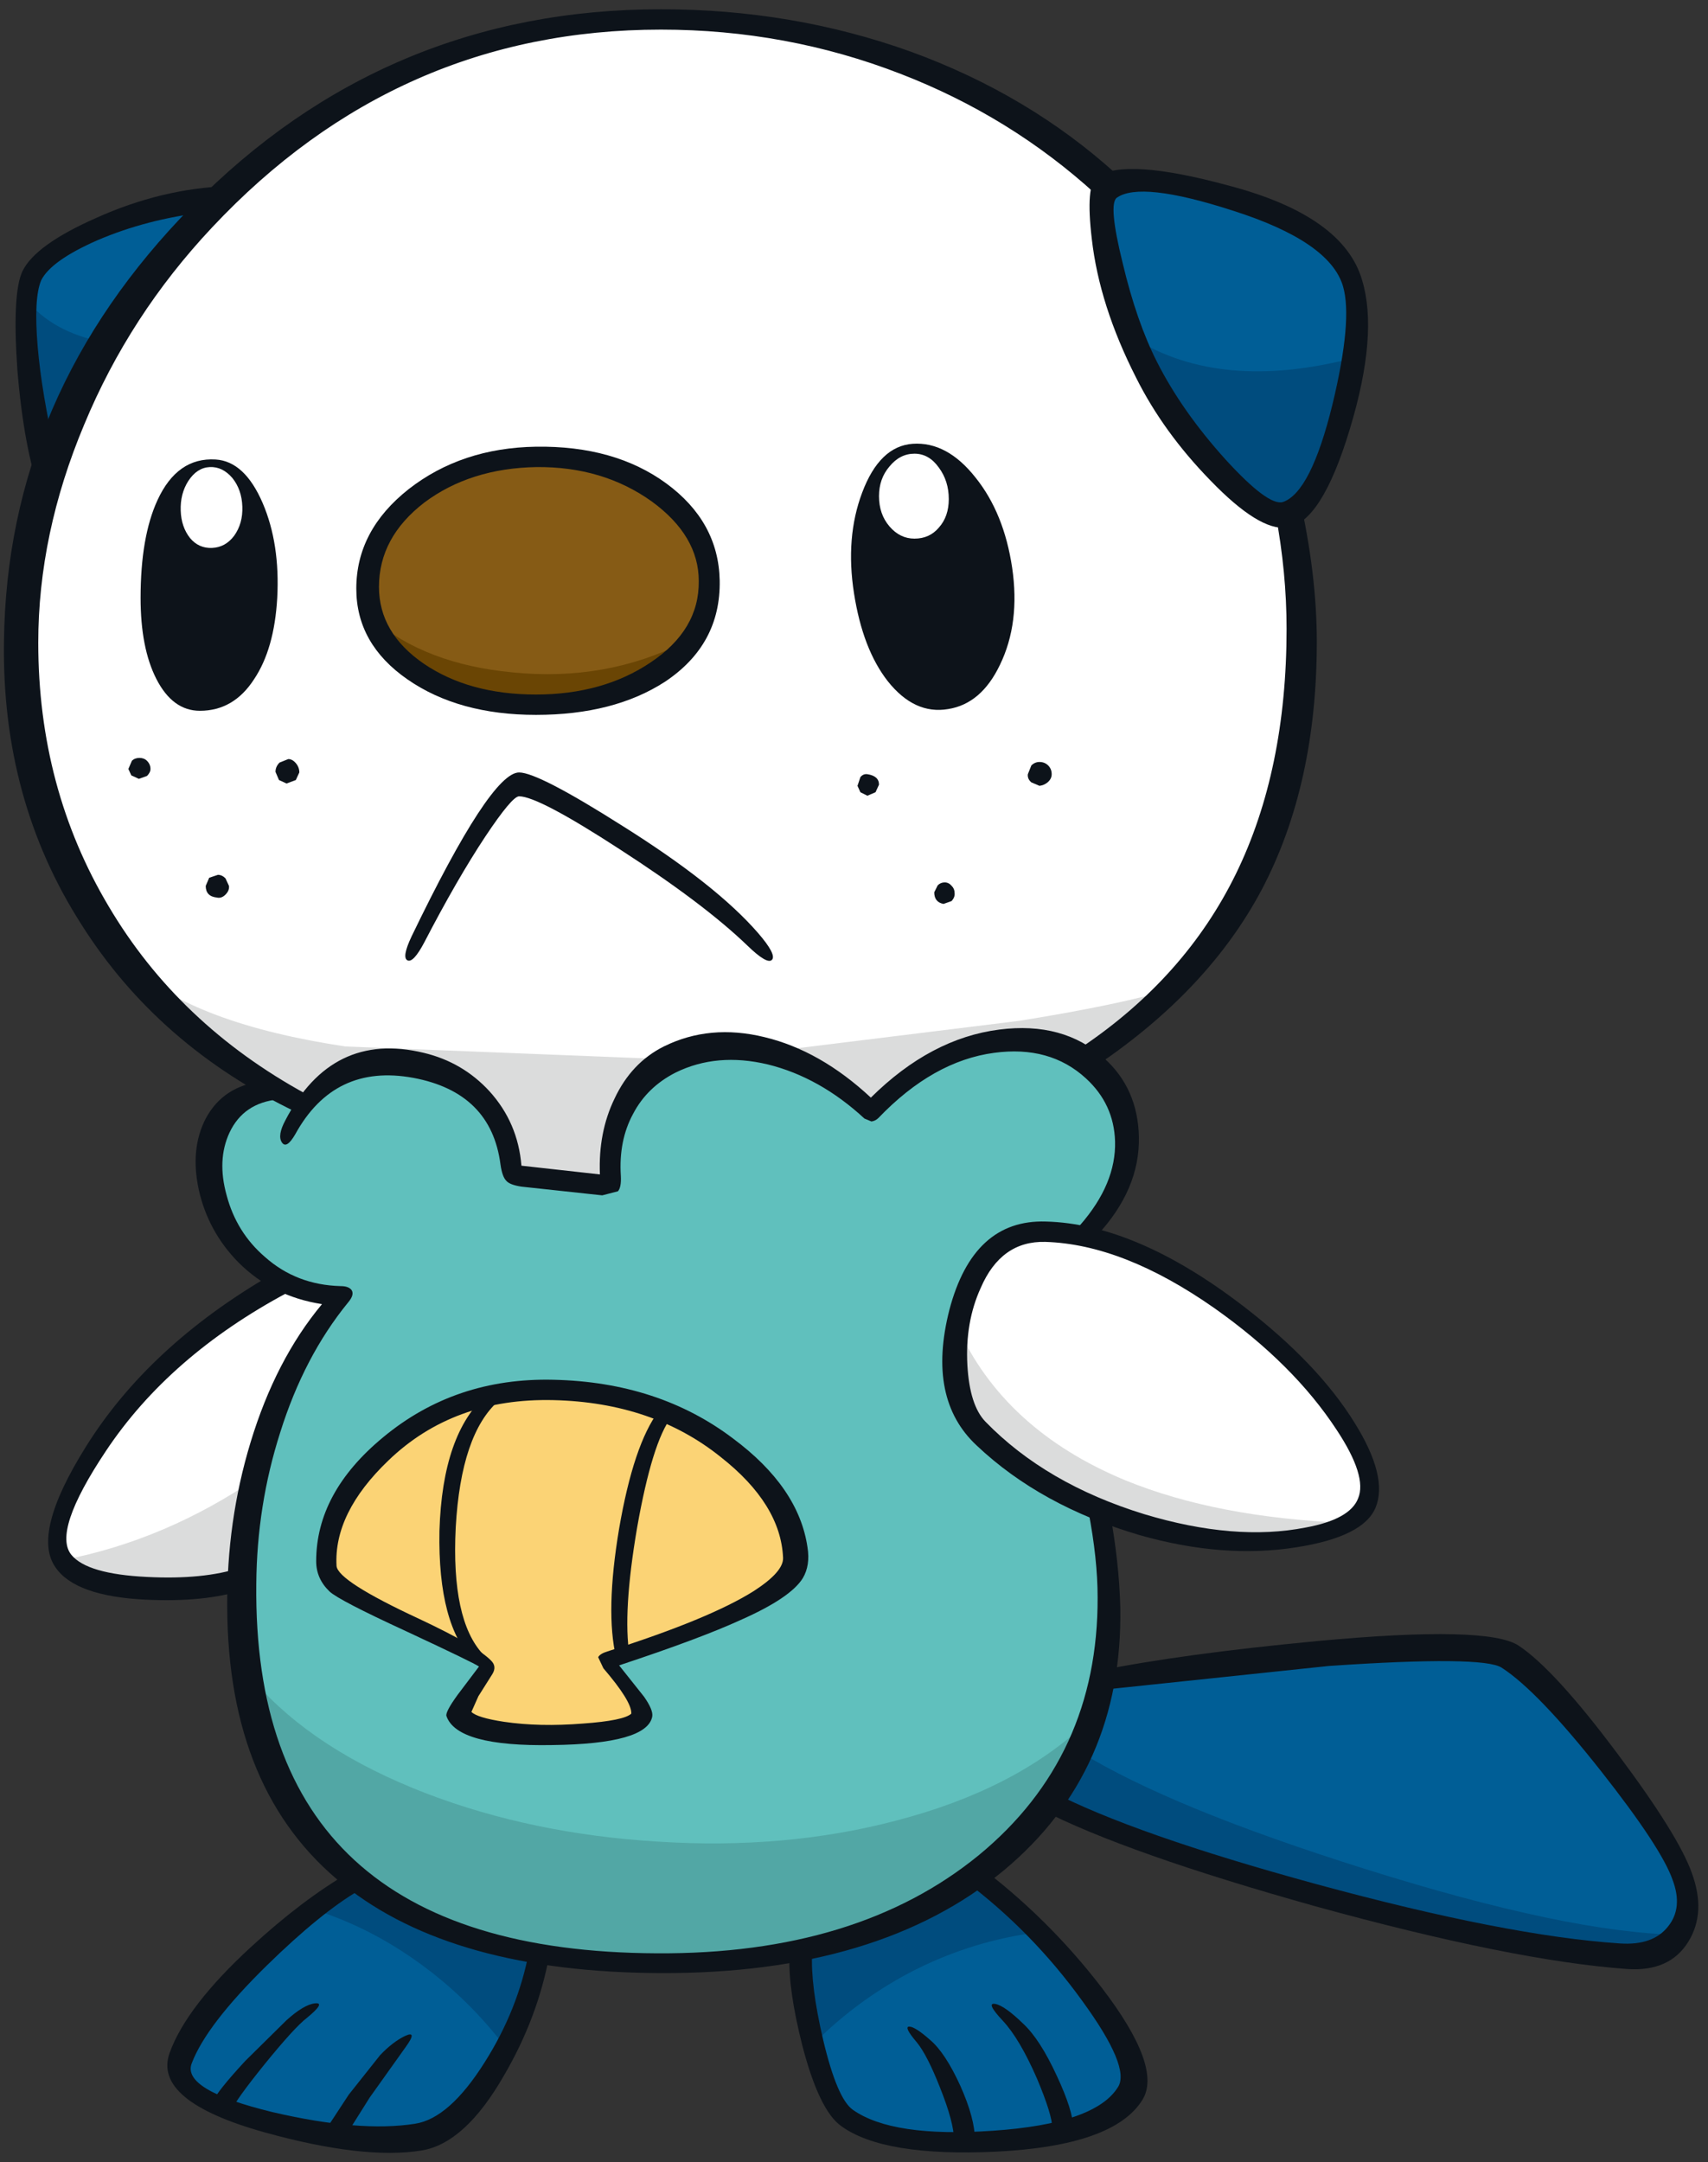 <svg width="147" height="186" viewBox="0 0 147 186" fill="none" xmlns="http://www.w3.org/2000/svg">
<rect x="0" y="0" width="147" height="186" fill="#333333" stroke="none"/>
<g clip-path="url(#clip0_12_618)">
<path d="M17.304 19.312C12.601 24.449 8.931 30.204 6.296 36.576C3.727 42.881 2.442 49.119 2.442 55.291C2.442 66.4 5.061 75.407 10.299 82.313C13.902 87.083 19.239 91.237 26.312 94.773C29.314 91.604 32.967 90.736 37.271 92.171C41.641 93.639 43.893 96.591 44.026 101.028L52.533 101.929C52.099 95.657 54.468 91.837 59.639 90.469C64.743 89.102 69.864 90.803 75.001 95.574C78.171 92.238 81.507 90.269 85.009 89.669C88.179 89.102 90.931 89.652 93.266 91.32C99.304 87.217 103.808 82.346 106.777 76.708C110.013 70.537 111.631 62.997 111.631 54.09C111.631 39.145 106.26 26.618 95.518 16.509C84.943 6.601 72.066 1.647 56.886 1.647C41.307 1.647 28.113 7.536 17.304 19.312Z" fill="white"/>
<path d="M4.544 41.48C5.878 36.409 7.863 31.855 10.499 27.819C12.567 24.65 15.553 21.13 19.456 17.26C16.087 17.394 12.551 18.211 8.848 19.712C5.411 21.147 3.376 22.481 2.743 23.715C2.342 24.483 2.342 27.035 2.743 31.372C3.143 35.875 3.743 39.245 4.544 41.48Z" fill="#005E96"/>
<path d="M37.271 92.171C32.967 90.737 29.314 91.604 26.312 94.773L23.509 93.322C19.339 94.323 17.454 96.891 17.855 101.028C18.222 105.065 20.29 108.101 24.06 110.136C25.728 111.003 27.463 111.453 29.264 111.487C26.695 114.689 24.694 118.492 23.259 122.896C21.925 127.133 21.224 131.536 21.157 136.107C21.091 140.31 21.591 144.28 22.659 148.016C23.726 151.953 25.328 155.322 27.463 158.124C32.166 164.396 40.44 167.966 52.283 168.833C63.625 169.667 73.016 167.849 80.456 163.379C86.26 159.843 90.414 155.189 92.916 149.417C95.418 143.613 96.052 137.091 94.817 129.852C90.547 128.15 86.994 125.832 84.159 122.896C83.525 122.229 83.041 120.878 82.707 118.843C82.341 116.574 82.357 114.456 82.757 112.487C83.992 106.95 87.745 104.965 94.017 106.533C96.319 103.664 97.319 100.761 97.019 97.826C96.752 95.09 95.501 92.922 93.266 91.32C90.931 89.652 88.178 89.102 85.009 89.669C81.506 90.269 78.17 92.238 75.001 95.574C69.864 90.803 64.743 89.102 59.639 90.47C54.468 91.837 52.099 95.657 52.533 101.929L44.026 101.028C43.893 96.591 41.641 93.639 37.271 92.171Z" fill="#60C0BD"/>
<path d="M24.06 110.136C17.721 113.705 12.584 118.309 8.647 123.947C5.078 129.084 4.01 132.537 5.445 134.305C6.446 135.54 8.797 136.307 12.501 136.607L21.157 136.107C21.224 131.536 21.925 127.133 23.259 122.896C24.694 118.493 26.695 114.689 29.264 111.487C27.463 111.453 25.728 111.003 24.06 110.136Z" fill="white"/>
<path d="M90.013 105.932C86.21 105.832 83.775 108.217 82.707 113.088C81.74 117.625 82.224 120.894 84.159 122.896C88.929 127.833 95.534 130.869 103.975 132.003C107.444 132.47 110.447 132.454 112.982 131.953C115.584 131.453 117.152 130.552 117.686 129.251C118.353 127.65 117.853 125.515 116.185 122.846C114.65 120.377 112.381 117.842 109.379 115.24C102.407 109.202 95.951 106.099 90.013 105.932Z" fill="white"/>
<path d="M69.046 167.932C68.946 169.9 69.263 172.469 69.997 175.638C70.831 179.241 71.799 181.426 72.9 182.194C75.168 183.828 79.288 184.496 85.26 184.195C91.531 183.862 95.434 182.461 96.969 179.992C97.903 178.491 96.852 175.672 93.817 171.535C90.914 167.532 87.478 164.046 83.508 161.077C83.108 161.911 81.106 163.212 77.503 164.98C73.734 166.848 70.915 167.832 69.046 167.932Z" fill="#005E96"/>
<path d="M113.683 142.462L94.717 144.464C94.717 145.464 94.067 147.316 92.766 150.018C91.598 152.42 90.681 154.038 90.013 154.872C94.917 157.374 102.69 160.076 113.332 162.979C124.241 165.948 132.898 167.649 139.303 168.083C141.272 168.216 142.823 167.682 143.957 166.481C145.225 165.147 145.492 163.462 144.758 161.427C144.057 159.459 141.939 156.24 138.403 151.769C134.733 147.099 131.847 144.08 129.746 142.712C128.445 141.878 123.09 141.795 113.683 142.462Z" fill="#005E96"/>
<path d="M46.428 168.033C42.492 167.666 37.187 165.597 30.515 161.828C28.146 163.195 25.394 165.431 22.258 168.533C18.756 172.003 16.57 174.888 15.703 177.19C14.802 179.525 17.505 181.327 23.81 182.594C29.147 183.695 33.167 184.029 35.87 183.595C38.038 183.228 40.223 181.343 42.425 177.941C44.426 174.771 45.761 171.469 46.428 168.033Z" fill="#005E96"/>
<path d="M61.04 49.987C61.007 47.018 59.539 44.482 56.636 42.381C53.734 40.279 50.231 39.245 46.128 39.278C41.958 39.345 38.488 40.496 35.719 42.731C33.05 44.899 31.716 47.485 31.716 50.487C31.716 53.423 33.084 55.842 35.819 57.743C38.588 59.678 42.025 60.645 46.128 60.645C50.331 60.645 53.851 59.661 56.686 57.693C59.622 55.691 61.073 53.123 61.04 49.987Z" fill="#865B15"/>
<path d="M55.185 147.716C55.385 146.715 54.518 145.114 52.583 142.912C63.158 139.543 68.396 136.574 68.296 134.005C68.129 130.635 66.244 127.516 62.641 124.647C58.571 121.411 53.567 119.727 47.629 119.593C42.158 119.46 37.421 121.078 33.417 124.447C29.681 127.616 27.913 131.052 28.113 134.755C28.18 135.89 30.148 137.391 34.018 139.259C38.522 141.427 41.057 142.829 41.624 143.462C40.19 145.631 39.556 146.965 39.723 147.466C40.123 148.7 42.758 149.301 47.629 149.267C52.466 149.267 54.985 148.75 55.185 147.716Z" fill="#FBD375"/>
<path d="M95.318 16.21C94.684 21.414 96.135 27.135 99.671 33.373C103.074 39.345 106.66 42.948 110.43 44.182C112.198 43.648 113.833 40.813 115.334 35.675C116.768 30.605 117.119 26.835 116.385 24.366C115.718 22.131 113.449 20.046 109.579 18.111C105.009 15.843 100.255 15.209 95.318 16.21Z" fill="#005E96"/>
<path d="M56.186 91.07L29.715 90.019C21.074 88.718 14.969 86.433 11.4 83.164C13.301 85.599 15.219 87.584 17.154 89.118C19.089 90.586 22.142 92.471 26.312 94.773C29.314 91.604 32.967 90.736 37.271 92.171C41.641 93.639 43.893 96.591 44.026 101.028L52.533 101.929C52.099 95.657 54.468 91.837 59.639 90.469C64.743 89.102 69.864 90.803 75.001 95.574C78.17 92.238 81.507 90.269 85.009 89.669C88.178 89.102 90.931 89.652 93.266 91.32C96.836 88.918 99.438 86.817 101.072 85.015C98.003 85.949 93.55 86.883 87.712 87.817L67.445 90.319L64.593 89.919L61.69 89.519C61.056 89.552 60.139 89.819 58.938 90.319L56.186 91.07Z" fill="#DBDCDC"/>
<path d="M9.448 29.52C6.446 29.053 4.127 27.902 2.492 26.067C2.459 28.269 2.626 30.888 2.993 33.924C3.426 37.26 3.944 39.779 4.544 41.48C5.712 37.076 7.346 33.09 9.448 29.52Z" fill="#004C7E"/>
<path d="M93.366 148.317C89.329 152.086 83.908 154.855 77.103 156.623C70.764 158.291 63.942 158.892 56.636 158.425C49.431 157.991 42.775 156.607 36.67 154.271C30.265 151.803 25.344 148.6 21.908 144.664C22.842 150.001 24.694 154.488 27.463 158.124C32.166 164.396 40.44 167.966 52.283 168.833C63.625 169.667 73.016 167.849 80.456 163.379C86.594 159.642 90.897 154.622 93.366 148.317Z" fill="#52A7A5"/>
<path d="M21.157 136.106C21.191 133.137 21.524 130.135 22.158 127.099C16.887 130.702 11.3 133.071 5.395 134.205L5.445 134.305C6.446 135.539 8.798 136.307 12.501 136.607L21.157 136.106Z" fill="#DBDCDC"/>
<path d="M96.869 127.349C89.863 124.447 85.026 120.01 82.357 114.039C81.09 117.441 81.69 120.394 84.159 122.896C88.262 127.166 93.916 130.035 101.122 131.503C107.628 132.871 112.532 132.704 115.834 131.002C108.428 130.702 102.106 129.484 96.869 127.349Z" fill="#DBDCDC"/>
<path d="M70.047 175.789C72.649 173.186 75.568 171.068 78.804 169.433C82.14 167.765 85.643 166.698 89.313 166.231C87.578 164.396 85.643 162.678 83.508 161.077C83.108 161.911 81.106 163.212 77.503 164.98C73.734 166.848 70.915 167.832 69.046 167.932C68.913 169.867 69.246 172.486 70.047 175.789Z" fill="#004C7E"/>
<path d="M119.587 165.03C134.7 168.933 142.99 169.4 144.458 166.431C138.152 166.331 129.162 164.446 117.486 160.776C106.343 157.274 98.17 153.921 92.966 150.718C92.966 151.619 92.615 152.42 91.915 153.12L90.013 154.872C96.485 158.208 106.343 161.594 119.587 165.03Z" fill="#004C7E"/>
<path d="M27.062 164.28C30.298 165.314 33.334 166.865 36.17 168.933C38.972 170.968 41.407 173.354 43.476 176.089C44.91 173.42 45.894 170.735 46.428 168.033C42.492 167.666 37.187 165.597 30.515 161.828L27.062 164.28Z" fill="#004C7E"/>
<path d="M58.888 55.241C54.385 57.51 49.464 58.377 44.126 57.843C39.156 57.376 35.152 55.858 32.116 53.29C32.75 55.925 34.518 57.91 37.421 59.244C40.29 60.612 43.659 61.046 47.529 60.545C49.931 60.212 52.266 59.528 54.535 58.494C56.77 57.426 58.221 56.342 58.888 55.241Z" fill="#6A4504"/>
<path d="M55.185 147.716C55.385 146.715 54.518 145.114 52.583 142.912C63.158 139.543 68.396 136.574 68.296 134.005C68.129 130.635 66.244 127.516 62.641 124.647C58.571 121.411 53.567 119.727 47.629 119.593C42.158 119.46 37.421 121.078 33.417 124.447C29.681 127.616 27.913 131.052 28.113 134.755C28.18 135.89 30.148 137.391 34.018 139.259C38.522 141.427 41.057 142.829 41.624 143.462C40.19 145.631 39.556 146.965 39.723 147.466C40.123 148.7 42.758 149.301 47.629 149.267C52.466 149.267 54.985 148.75 55.185 147.716Z" fill="#FBD375"/>
<path d="M97.62 29.12C99.121 32.756 101.072 35.992 103.474 38.828C105.876 41.697 108.195 43.481 110.43 44.182C111.631 43.815 112.832 42.197 114.033 39.328C115.134 36.692 115.918 33.857 116.385 30.821C108.845 32.756 102.59 32.189 97.62 29.12Z" fill="#004C7E"/>
<path d="M111.831 42.731L109.779 44.182C110.413 47.551 110.73 50.854 110.73 54.09C110.73 62.197 109.279 69.219 106.377 75.157C103.474 81.095 99.054 86.066 93.116 90.069L94.517 91.571C100.855 87.267 105.543 82.263 108.578 76.558C111.748 70.553 113.332 63.431 113.332 55.191C113.332 51.355 112.832 47.201 111.831 42.731Z" fill="#0D131A"/>
<path d="M7.246 36.526C9.848 30.254 13.518 24.599 18.255 19.562C28.897 8.22 41.774 2.548 56.886 2.548C64.092 2.548 70.965 3.816 77.503 6.351C83.808 8.787 89.413 12.239 94.317 16.71L96.118 15.008C91.081 10.438 85.176 6.919 78.404 4.45C71.632 2.015 64.459 0.797 56.886 0.797C41.074 0.797 27.613 6.451 16.504 17.761C5.895 28.536 0.507 41.013 0.341 55.191C0.207 64.265 2.426 72.372 6.996 79.511C11.4 86.483 17.571 91.871 25.511 95.674L26.362 94.123C19.022 90.119 13.351 84.732 9.348 77.959C5.311 71.187 3.293 63.631 3.293 55.291C3.293 49.053 4.611 42.798 7.246 36.526Z" fill="#0D131A"/>
<path d="M105.476 39.528C102.974 36.759 101.006 33.957 99.571 31.121C98.403 28.819 97.419 25.984 96.619 22.614C95.785 19.245 95.618 17.377 96.118 17.01C97.486 16.042 100.805 16.409 106.076 18.111C111.648 19.879 114.817 22.047 115.584 24.616C116.151 26.551 115.851 29.937 114.683 34.774C113.449 39.812 112.031 42.614 110.43 43.181C109.596 43.448 107.945 42.23 105.476 39.528ZM94.417 15.208C93.75 15.675 93.6 17.46 93.967 20.563C94.4 24.366 95.668 28.336 97.77 32.472C99.338 35.608 101.473 38.561 104.175 41.33C106.977 44.232 109.162 45.583 110.73 45.383C112.732 45.149 114.55 42.314 116.185 36.876C117.819 31.472 118.17 27.218 117.235 24.116C116.168 20.413 112.331 17.694 105.726 15.959C99.821 14.358 96.052 14.107 94.417 15.208Z" fill="#0D131A"/>
<path d="M17.605 18.261L19.056 17.11C19.723 16.343 19.923 15.976 19.656 16.009C15.82 16.143 12.017 17.06 8.247 18.762C4.778 20.296 2.676 21.814 1.942 23.315C1.341 24.55 1.191 27.369 1.492 31.772C1.859 36.276 2.526 39.879 3.493 42.581C3.56 42.815 3.81 42.381 4.244 41.28C4.678 40.179 4.861 39.445 4.794 39.078C3.994 35.609 3.477 32.523 3.243 29.821C3.009 27.052 3.11 25.15 3.543 24.116C4.11 22.982 5.728 21.831 8.397 20.663C11.199 19.462 14.269 18.662 17.605 18.261Z" fill="#0D131A"/>
<path d="M25.411 97.575C27.646 93.505 31.032 91.887 35.569 92.721C40.039 93.555 42.541 96.04 43.075 100.177C43.175 100.878 43.342 101.345 43.576 101.578C43.776 101.812 44.21 101.979 44.877 102.079L51.832 102.829L53.184 102.479C53.384 102.246 53.467 101.812 53.434 101.178C53.3 99.143 53.651 97.358 54.485 95.824C55.285 94.289 56.503 93.105 58.138 92.271C60.506 91.103 63.158 90.87 66.094 91.57C69.063 92.304 71.832 93.855 74.401 96.224L75.001 96.474C75.235 96.441 75.435 96.341 75.602 96.174C78.738 92.905 82.057 91.037 85.56 90.569C88.762 90.136 91.398 90.87 93.466 92.771C95.067 94.239 95.901 96.04 95.968 98.176C96.035 100.611 95.034 103.013 92.966 105.381C92.799 105.548 92.949 105.798 93.416 106.132L94.367 106.332C96.869 103.663 98.087 100.811 98.02 97.775C97.953 95.006 96.952 92.754 95.017 91.02C92.682 88.918 89.68 88.101 86.01 88.568C82.074 89.068 78.387 91.02 74.951 94.423C72.049 91.72 68.996 89.986 65.794 89.218C62.658 88.451 59.772 88.718 57.137 90.019C55.269 90.953 53.851 92.454 52.883 94.523C51.949 96.457 51.532 98.626 51.632 101.028L44.877 100.277C44.677 97.809 43.759 95.674 42.124 93.872C40.59 92.204 38.705 91.103 36.47 90.569C31.199 89.302 27.229 91.237 24.56 96.374C24.093 97.242 23.993 97.875 24.26 98.276C24.527 98.676 24.911 98.442 25.411 97.575Z" fill="#0D131A"/>
<path d="M23.96 94.573C24.193 94.539 24.077 94.272 23.61 93.772C23.142 93.238 22.792 92.988 22.559 93.022C20.323 93.288 18.706 94.356 17.705 96.224C16.804 97.959 16.604 99.994 17.104 102.329C17.638 104.731 18.772 106.816 20.507 108.584C22.475 110.552 24.877 111.753 27.713 112.187C25.044 115.39 22.992 119.36 21.558 124.097C20.19 128.6 19.523 133.304 19.556 138.208C19.59 148.85 22.926 156.823 29.564 162.128C35.836 167.165 44.96 169.7 56.937 169.734C69.413 169.767 79.221 166.831 86.36 160.927C93.233 155.222 96.585 147.666 96.419 138.258C96.352 135.689 96.052 132.954 95.518 130.052C95.451 129.818 95.118 129.685 94.517 129.651C93.883 129.618 93.6 129.718 93.666 129.951C94.2 132.72 94.467 135.206 94.467 137.407C94.5 146.548 91.098 153.938 84.259 159.575C77.286 165.28 68.046 168.099 56.536 168.032C33.317 167.932 21.825 157.34 22.058 136.257C22.092 131.753 22.776 127.416 24.11 123.246C25.478 118.876 27.429 115.139 29.965 112.037C30.332 111.603 30.432 111.253 30.265 110.986C30.098 110.753 29.781 110.636 29.314 110.636C26.779 110.569 24.61 109.735 22.809 108.134C21.174 106.733 20.073 104.965 19.506 102.829C18.939 100.794 19.023 98.993 19.756 97.425C20.557 95.724 21.958 94.773 23.96 94.573Z" fill="#0D131A"/>
<path d="M84.409 110.786C85.576 108.084 87.428 106.766 89.963 106.833C94.434 106.967 99.287 108.868 104.525 112.538C109.062 115.74 112.565 119.226 115.034 122.996C116.802 125.665 117.419 127.633 116.885 128.901C116.418 130.102 114.917 130.936 112.381 131.403C108.312 132.204 103.674 131.82 98.47 130.252C92.832 128.517 88.279 125.865 84.809 122.296C83.908 121.362 83.391 119.744 83.258 117.442C83.124 114.973 83.508 112.755 84.409 110.786ZM90.013 105.082C85.843 104.948 83.074 107.484 81.707 112.688C80.406 117.792 81.189 121.678 84.058 124.347C87.728 127.817 92.399 130.386 98.07 132.054C102.874 133.421 107.377 133.772 111.581 133.104C115.417 132.504 117.686 131.37 118.386 129.702C119.12 127.934 118.52 125.498 116.585 122.396C114.483 118.993 111.281 115.64 106.977 112.338C100.839 107.634 95.184 105.215 90.013 105.082Z" fill="#0D131A"/>
<path d="M24.36 110.236C23.86 109.735 23.509 109.552 23.309 109.685C16.304 113.755 10.999 118.676 7.396 124.447C4.261 129.451 3.393 132.921 4.794 134.856C5.929 136.49 8.497 137.408 12.501 137.608C15.903 137.775 18.739 137.491 21.007 136.757C21.241 136.69 21.308 136.34 21.208 135.706C21.108 135.072 20.941 134.789 20.707 134.856C18.572 135.556 15.887 135.823 12.651 135.656C9.215 135.489 7.046 134.856 6.145 133.755C5.044 132.42 6.029 129.451 9.098 124.847C12.734 119.376 17.955 114.823 24.761 111.186C24.994 111.053 24.86 110.736 24.36 110.236Z" fill="#0D131A"/>
<path d="M84.058 160.376C83.858 160.243 83.575 160.409 83.208 160.876C82.874 161.343 82.808 161.644 83.008 161.777C86.877 164.68 90.247 168.116 93.116 172.086C95.918 175.922 96.952 178.407 96.218 179.542C94.917 181.643 91.331 182.894 85.46 183.295C79.688 183.695 75.668 183.094 73.4 181.493C72.499 180.859 71.648 178.858 70.848 175.488C70.114 172.352 69.797 169.85 69.897 167.982C69.93 167.749 69.614 167.682 68.946 167.782C68.312 167.915 67.979 168.099 67.945 168.332C67.879 170.234 68.246 172.769 69.046 175.939C70.014 179.675 71.131 181.994 72.399 182.894C74.834 184.662 79.271 185.396 85.71 185.096C92.482 184.762 96.685 183.278 98.32 180.642C99.488 178.774 98.32 175.555 94.817 170.985C91.715 166.948 88.129 163.412 84.058 160.376Z" fill="#0D131A"/>
<path d="M94.367 143.763C94.2 143.796 94.1 144.08 94.067 144.613C94.067 145.181 94.183 145.447 94.417 145.414L114.383 143.312C123.224 142.712 128.178 142.762 129.245 143.463C131.314 144.797 134.166 147.766 137.802 152.37C141.272 156.773 143.323 159.893 143.957 161.727C144.558 163.329 144.424 164.663 143.557 165.731C142.689 166.831 141.305 167.315 139.403 167.182C132.898 166.748 124.191 165.047 113.282 162.078C102.774 159.209 95.151 156.54 90.414 154.071C90.18 153.971 89.93 154.188 89.663 154.722C89.396 155.222 89.379 155.539 89.613 155.672C94.484 158.174 102.34 160.943 113.182 163.979C124.558 167.115 133.515 168.916 140.054 169.384C142.489 169.55 144.241 168.766 145.308 167.032C146.342 165.364 146.442 163.395 145.608 161.127C144.841 158.958 142.723 155.556 139.253 150.919C135.617 146.048 132.765 142.929 130.696 141.561C128.928 140.393 123.19 140.26 113.482 141.161C105.676 141.895 99.304 142.762 94.367 143.763Z" fill="#0D131A"/>
<path d="M30.965 162.578C31.199 162.445 31.166 162.128 30.865 161.627C30.565 161.127 30.298 160.943 30.065 161.077C27.363 162.645 24.544 164.78 21.608 167.482C17.905 170.885 15.57 173.921 14.602 176.589C13.601 179.358 16.337 181.643 22.809 183.445C28.48 185.013 32.967 185.53 36.27 184.996C38.772 184.596 41.14 182.444 43.376 178.541C45.31 175.238 46.611 171.785 47.279 168.183C47.312 167.949 47.045 167.782 46.478 167.682C45.878 167.582 45.561 167.649 45.527 167.882C44.893 171.218 43.626 174.388 41.724 177.39C39.689 180.626 37.688 182.394 35.719 182.694C32.55 183.195 28.463 182.861 23.459 181.694C18.222 180.426 15.903 179.025 16.504 177.49C17.338 175.288 19.489 172.486 22.959 169.083C26.061 166.048 28.73 163.879 30.965 162.578Z" fill="#0D131A"/>
<path d="M88.062 174.087C86.994 173.053 86.194 172.486 85.66 172.386C85.093 172.286 85.31 172.77 86.31 173.837C87.278 174.871 88.262 176.539 89.263 178.841C90.13 180.909 90.564 182.311 90.564 183.045C90.564 183.311 90.864 183.445 91.465 183.445C92.065 183.445 92.365 183.311 92.365 183.045C92.365 182.077 91.898 180.593 90.964 178.591C89.997 176.489 89.029 174.988 88.062 174.087Z" fill="#0D131A"/>
<path d="M80.055 175.488C79.188 174.721 78.588 174.337 78.254 174.337C77.92 174.337 78.137 174.788 78.904 175.689C79.505 176.422 80.172 177.723 80.906 179.592C81.707 181.593 82.107 183.095 82.107 184.095C82.107 184.362 82.407 184.496 83.008 184.496C83.608 184.496 83.908 184.362 83.908 184.095C83.908 182.861 83.491 181.31 82.657 179.442C81.79 177.54 80.923 176.222 80.055 175.488Z" fill="#0D131A"/>
<path d="M34.919 176.089C35.619 175.121 35.603 174.804 34.869 175.138C34.168 175.472 33.451 176.022 32.717 176.789L30.015 180.192L28.013 183.245C27.913 183.478 28.13 183.712 28.664 183.945C29.197 184.179 29.514 184.179 29.614 183.945L31.816 180.442L34.919 176.089Z" fill="#0D131A"/>
<path d="M26.412 173.587C27.513 172.686 27.746 172.269 27.112 172.336C26.479 172.403 25.661 172.886 24.66 173.787L21.108 177.29C19.506 179.025 18.572 180.192 18.305 180.793C18.238 181.026 18.472 181.26 19.006 181.493C19.54 181.727 19.857 181.727 19.957 181.493C20.157 180.96 21.091 179.659 22.759 177.59C24.494 175.455 25.711 174.121 26.412 173.587Z" fill="#0D131A"/>
<path d="M36.52 43.231C39.155 41.263 42.375 40.245 46.178 40.179C49.981 40.145 53.284 41.13 56.086 43.131C58.788 45.099 60.139 47.385 60.139 49.987C60.172 52.789 58.788 55.124 55.986 56.992C53.25 58.827 49.964 59.745 46.128 59.745C42.291 59.745 39.072 58.861 36.47 57.092C33.901 55.324 32.617 53.123 32.617 50.487C32.617 47.651 33.918 45.233 36.52 43.231ZM61.941 49.937C61.874 46.567 60.339 43.782 57.337 41.58C54.368 39.411 50.631 38.361 46.128 38.427C41.858 38.494 38.205 39.712 35.169 42.08C32.166 44.449 30.665 47.301 30.665 50.637C30.665 53.806 32.133 56.409 35.069 58.444C38.005 60.478 41.691 61.496 46.128 61.496C50.598 61.496 54.301 60.545 57.237 58.644C60.439 56.509 62.007 53.606 61.941 49.937Z" fill="#0D131A"/>
<path d="M44.677 66.45C43.042 66.45 39.956 71.154 35.419 80.562C34.852 81.763 34.735 82.447 35.069 82.613C35.402 82.78 35.886 82.263 36.52 81.062C38.388 77.459 40.14 74.423 41.774 71.955C43.309 69.653 44.276 68.502 44.677 68.502C45.778 68.502 48.663 70.02 53.334 73.055C58.138 76.158 61.791 78.91 64.293 81.312C65.46 82.447 66.177 82.864 66.444 82.563C66.711 82.263 66.311 81.496 65.243 80.261C62.841 77.493 58.955 74.423 53.584 71.054C48.746 67.985 45.778 66.45 44.677 66.45Z" fill="#0D131A"/>
<path d="M90.514 66.6C90.514 66.3 90.414 66.05 90.214 65.85C90.013 65.649 89.763 65.549 89.463 65.549C89.196 65.549 88.963 65.649 88.762 65.85L88.462 66.6C88.429 66.867 88.529 67.101 88.762 67.301L89.463 67.601C89.73 67.568 89.963 67.468 90.163 67.301C90.397 67.101 90.514 66.867 90.514 66.6Z" fill="#0D131A"/>
<path d="M74.651 66.6C74.417 66.567 74.217 66.65 74.05 66.851L73.8 67.601L74.05 68.152L74.651 68.452L75.352 68.152L75.652 67.501C75.652 67.001 75.318 66.701 74.651 66.6Z" fill="#0D131A"/>
<path d="M81.306 75.908C81.073 75.908 80.873 75.991 80.706 76.158L80.406 76.758C80.406 77.326 80.672 77.659 81.206 77.759L81.907 77.509C82.107 77.275 82.19 77.042 82.157 76.808C82.157 76.575 82.074 76.375 81.907 76.208C81.74 76.008 81.54 75.908 81.306 75.908Z" fill="#0D131A"/>
<path d="M12 65.199C11.733 65.199 11.516 65.283 11.35 65.449L11.049 66.15L11.3 66.7L11.95 67.001L12.651 66.751C12.851 66.55 12.951 66.35 12.951 66.15C12.951 65.883 12.851 65.65 12.651 65.449C12.484 65.283 12.267 65.199 12 65.199Z" fill="#0D131A"/>
<path d="M18.756 75.257L18.005 75.507L17.705 76.208C17.705 76.809 18.022 77.142 18.655 77.209C18.922 77.276 19.173 77.192 19.406 76.959C19.64 76.725 19.74 76.475 19.706 76.208L19.406 75.558C19.206 75.357 18.989 75.257 18.756 75.257Z" fill="#0D131A"/>
<path d="M24.811 65.299L24.06 65.6C23.826 65.833 23.71 66.1 23.71 66.4L24.01 67.101L24.66 67.401L25.461 67.101L25.761 66.45C25.761 66.15 25.661 65.883 25.461 65.65C25.261 65.416 25.044 65.299 24.811 65.299Z" fill="#0D131A"/>
<path d="M51.932 143.513C53.534 145.381 54.334 146.665 54.334 147.366V147.416C53.901 147.816 52.516 148.1 50.181 148.267C47.679 148.467 45.41 148.417 43.376 148.116C41.841 147.883 40.907 147.599 40.573 147.266L41.174 145.915L42.375 144.013C42.642 143.579 42.608 143.196 42.275 142.862C41.474 142.028 39.406 140.827 36.07 139.259C31.399 137.091 29.031 135.573 28.964 134.706C28.797 131.67 30.282 128.651 33.417 125.648C37.154 122.045 41.891 120.311 47.629 120.444C53.334 120.577 58.138 122.212 62.041 125.348C65.477 128.05 67.262 130.936 67.395 134.005C67.428 134.806 66.594 135.756 64.893 136.857C62.358 138.459 58.154 140.193 52.283 142.061C51.849 142.195 51.582 142.362 51.482 142.562L51.932 143.513ZM69.096 135.756C69.53 135.022 69.663 134.138 69.497 133.104C68.996 129.668 66.861 126.549 63.092 123.747C58.821 120.511 53.667 118.826 47.629 118.693C41.991 118.559 37.104 120.21 32.967 123.647C29.131 126.816 27.212 130.369 27.212 134.305C27.212 135.306 27.596 136.173 28.363 136.907C28.897 137.408 31.082 138.542 34.919 140.31C38.855 142.145 40.957 143.162 41.224 143.363L39.372 145.815C38.672 146.782 38.355 147.382 38.422 147.616C39.022 149.384 42.058 150.218 47.529 150.118C52.967 150.051 55.836 149.234 56.136 147.666C56.203 147.299 55.969 146.732 55.435 145.965L53.284 143.262C57.921 141.728 61.407 140.427 63.742 139.359C66.611 138.092 68.396 136.891 69.096 135.756Z" fill="#0D131A"/>
<path d="M57.787 121.895C57.921 121.761 57.804 121.611 57.437 121.445L56.686 121.395C55.252 123.296 54.118 126.665 53.284 131.503C52.483 136.273 52.4 139.976 53.033 142.612C53.067 142.812 53.284 142.879 53.684 142.812C54.051 142.745 54.218 142.612 54.184 142.412C53.784 139.943 54.001 136.273 54.835 131.403C55.702 126.499 56.686 123.329 57.787 121.895Z" fill="#0D131A"/>
<path d="M42.925 120.494C43.059 120.36 42.959 120.21 42.625 120.043L41.924 119.943C39.356 122.179 37.988 126.098 37.821 131.703C37.721 137.107 38.722 140.86 40.824 142.962L41.424 142.862C41.657 142.662 41.708 142.478 41.574 142.311C39.739 140.343 38.955 136.707 39.222 131.403C39.522 126.032 40.757 122.395 42.925 120.494Z" fill="#0D131A"/>
<path d="M87.111 48.836C86.644 45.7 85.593 43.114 83.958 41.08C82.324 39.011 80.522 38.044 78.554 38.177C76.653 38.311 75.201 39.712 74.201 42.381C73.233 44.949 73 47.835 73.5 51.038C74 54.24 74.968 56.759 76.402 58.594C77.937 60.529 79.672 61.329 81.606 60.996C83.508 60.695 84.993 59.428 86.06 57.193C87.228 54.791 87.578 52.005 87.111 48.836Z" fill="#0D131A"/>
<path d="M81.657 42.931C81.657 41.897 81.373 40.996 80.806 40.229C80.239 39.428 79.538 39.028 78.704 39.028C77.87 39.028 77.153 39.395 76.552 40.129C75.952 40.829 75.652 41.68 75.652 42.681C75.652 43.715 75.952 44.582 76.552 45.283C77.153 45.983 77.87 46.334 78.704 46.334C79.572 46.334 80.272 46.017 80.806 45.383C81.373 44.749 81.657 43.932 81.657 42.931Z" fill="white"/>
<path d="M18.555 39.528C16.354 39.395 14.686 40.562 13.551 43.031C12.584 45.133 12.1 47.935 12.1 51.438C12.1 54.307 12.551 56.626 13.451 58.394C14.385 60.228 15.636 61.146 17.204 61.146C19.139 61.146 20.691 60.245 21.858 58.444C23.026 56.709 23.693 54.374 23.86 51.438C24.026 48.336 23.61 45.617 22.609 43.281C21.575 40.879 20.224 39.628 18.555 39.528Z" fill="#0D131A"/>
<path d="M18.055 40.179C17.321 40.212 16.704 40.612 16.203 41.38C15.736 42.114 15.52 42.964 15.553 43.932C15.586 44.866 15.853 45.65 16.354 46.284C16.854 46.884 17.488 47.168 18.255 47.134C19.023 47.101 19.656 46.751 20.157 46.083C20.657 45.383 20.891 44.549 20.857 43.581C20.824 42.614 20.54 41.797 20.007 41.129C19.439 40.462 18.789 40.145 18.055 40.179Z" fill="white"/>
</g>
<defs>
<clipPath id="clip0_12_618">
<rect width="147" height="185" fill="white" transform="matrix(-1 0 0 1 147 0.797)"/>
</clipPath>
</defs>
</svg>
